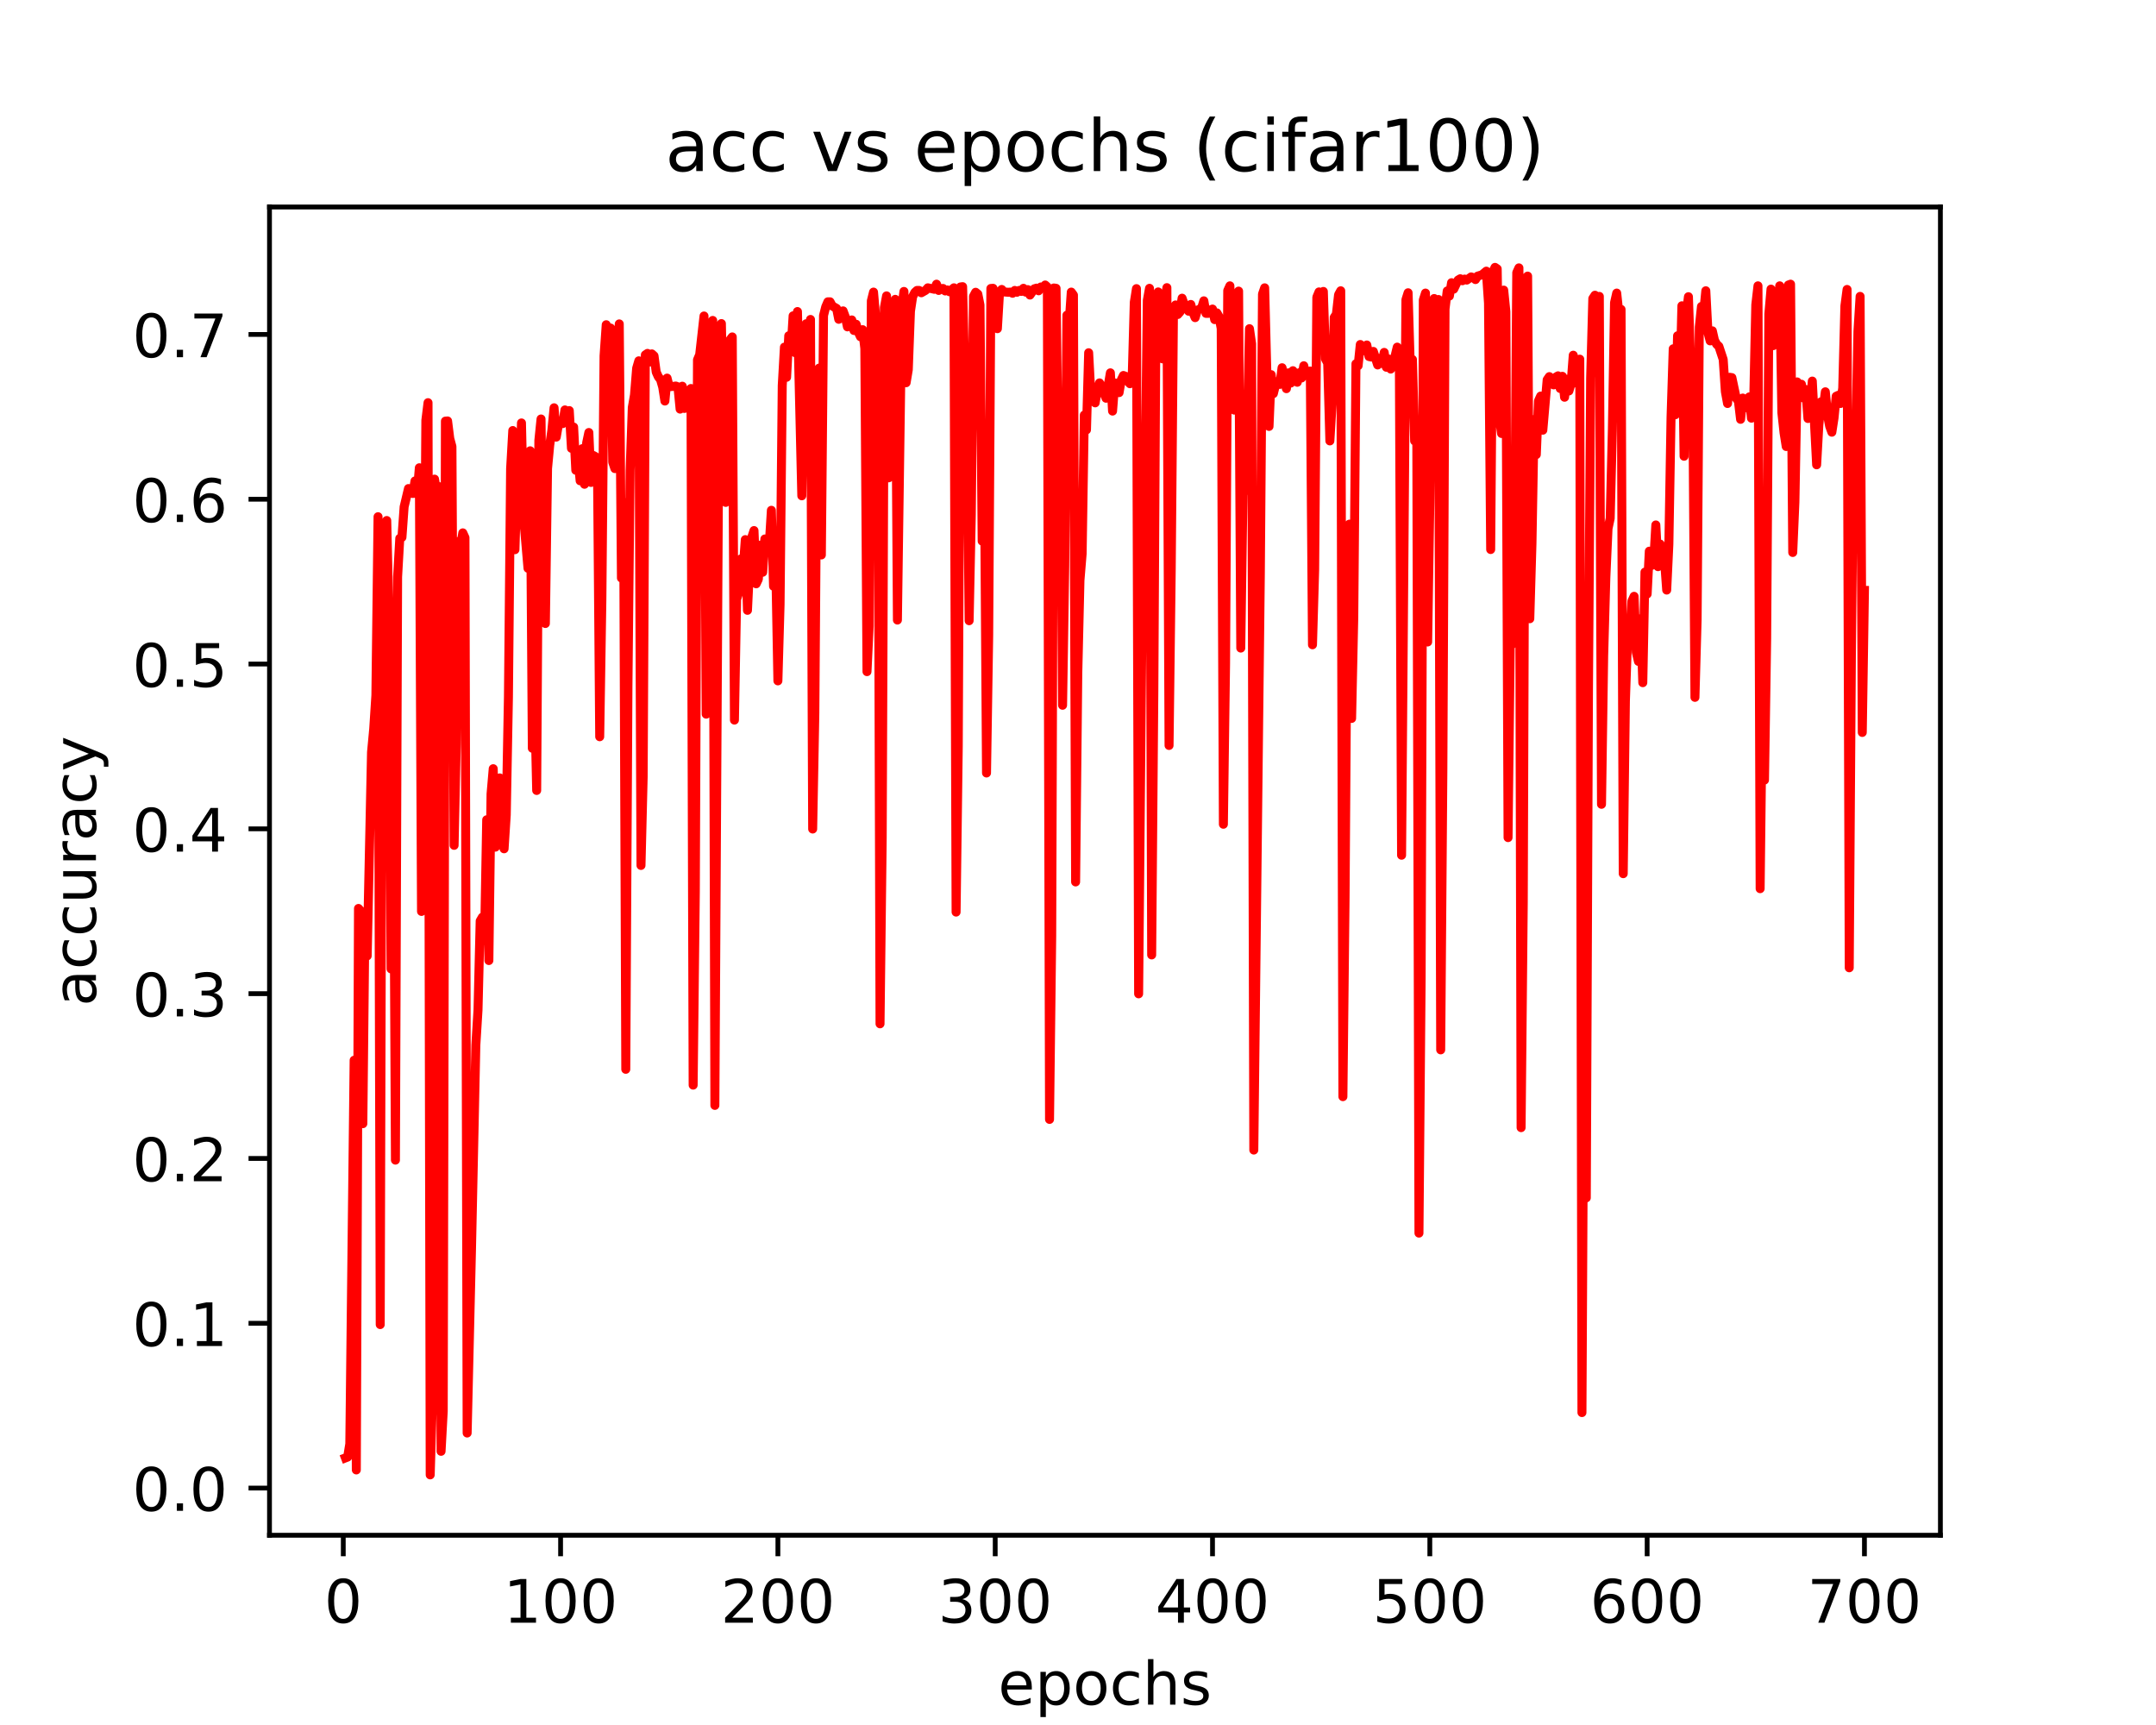 <?xml version="1.0" encoding="utf-8" standalone="no"?>
<!DOCTYPE svg PUBLIC "-//W3C//DTD SVG 1.1//EN"
  "http://www.w3.org/Graphics/SVG/1.1/DTD/svg11.dtd">
<!-- Created with matplotlib (https://matplotlib.org/) -->
<svg height="288pt" version="1.1" viewBox="0 0 360 288" width="360pt" xmlns="http://www.w3.org/2000/svg" xmlns:xlink="http://www.w3.org/1999/xlink">
 <defs>
  <style type="text/css">*{stroke-linecap:butt;stroke-linejoin:round;}</style>
 </defs>
 <g id="figure_1">
  <g id="patch_1">
   <path d="M 0 288 
L 360 288 
L 360 0 
L 0 0 
z
" style="fill:#ffffff;"/>
  </g>
  <g id="axes_1">
   <g id="patch_2">
    <path d="M 45 256.32 
L 324 256.32 
L 324 34.56 
L 45 34.56 
z
" style="fill:#ffffff;"/>
   </g>
   <g id="matplotlib.axis_1">
    <g id="xtick_1">
     <g id="line2d_1">
      <defs>
       <path d="M 0 0 
L 0 3.5 
" id="md4641dc59d" style="stroke:#000000;stroke-width:0.8;"/>
      </defs>
      <g>
       <use style="stroke:#000000;stroke-width:0.8;" x="57.319" xlink:href="#md4641dc59d" y="256.32"/>
      </g>
     </g>
     <g id="text_1">
      <!-- 0 -->
      <g transform="translate(54.138 270.918)scale(0.1 -0.1)">
       <defs>
        <path d="M 31.781 66.406 
Q 24.172 66.406 20.328 58.906 
Q 16.5 51.422 16.5 36.375 
Q 16.5 21.391 20.328 13.891 
Q 24.172 6.391 31.781 6.391 
Q 39.453 6.391 43.281 13.891 
Q 47.125 21.391 47.125 36.375 
Q 47.125 51.422 43.281 58.906 
Q 39.453 66.406 31.781 66.406 
z
M 31.781 74.219 
Q 44.047 74.219 50.516 64.516 
Q 56.984 54.828 56.984 36.375 
Q 56.984 17.969 50.516 8.266 
Q 44.047 -1.422 31.781 -1.422 
Q 19.531 -1.422 13.062 8.266 
Q 6.594 17.969 6.594 36.375 
Q 6.594 54.828 13.062 64.516 
Q 19.531 74.219 31.781 74.219 
z
" id="DejaVuSans-48"/>
       </defs>
       <use xlink:href="#DejaVuSans-48"/>
      </g>
     </g>
    </g>
    <g id="xtick_2">
     <g id="line2d_2">
      <g>
       <use style="stroke:#000000;stroke-width:0.8;" x="93.605" xlink:href="#md4641dc59d" y="256.32"/>
      </g>
     </g>
     <g id="text_2">
      <!-- 100 -->
      <g transform="translate(84.061 270.918)scale(0.1 -0.1)">
       <defs>
        <path d="M 12.406 8.297 
L 28.516 8.297 
L 28.516 63.922 
L 10.984 60.406 
L 10.984 69.391 
L 28.422 72.906 
L 38.281 72.906 
L 38.281 8.297 
L 54.391 8.297 
L 54.391 0 
L 12.406 0 
z
" id="DejaVuSans-49"/>
       </defs>
       <use xlink:href="#DejaVuSans-49"/>
       <use x="63.623" xlink:href="#DejaVuSans-48"/>
       <use x="127.246" xlink:href="#DejaVuSans-48"/>
      </g>
     </g>
    </g>
    <g id="xtick_3">
     <g id="line2d_3">
      <g>
       <use style="stroke:#000000;stroke-width:0.8;" x="129.89" xlink:href="#md4641dc59d" y="256.32"/>
      </g>
     </g>
     <g id="text_3">
      <!-- 200 -->
      <g transform="translate(120.346 270.918)scale(0.1 -0.1)">
       <defs>
        <path d="M 19.188 8.297 
L 53.609 8.297 
L 53.609 0 
L 7.328 0 
L 7.328 8.297 
Q 12.938 14.109 22.625 23.891 
Q 32.328 33.688 34.812 36.531 
Q 39.547 41.844 41.422 45.531 
Q 43.312 49.219 43.312 52.781 
Q 43.312 58.594 39.234 62.25 
Q 35.156 65.922 28.609 65.922 
Q 23.969 65.922 18.812 64.312 
Q 13.672 62.703 7.812 59.422 
L 7.812 69.391 
Q 13.766 71.781 18.938 73 
Q 24.125 74.219 28.422 74.219 
Q 39.75 74.219 46.484 68.547 
Q 53.219 62.891 53.219 53.422 
Q 53.219 48.922 51.531 44.891 
Q 49.859 40.875 45.406 35.406 
Q 44.188 33.984 37.641 27.219 
Q 31.109 20.453 19.188 8.297 
z
" id="DejaVuSans-50"/>
       </defs>
       <use xlink:href="#DejaVuSans-50"/>
       <use x="63.623" xlink:href="#DejaVuSans-48"/>
       <use x="127.246" xlink:href="#DejaVuSans-48"/>
      </g>
     </g>
    </g>
    <g id="xtick_4">
     <g id="line2d_4">
      <g>
       <use style="stroke:#000000;stroke-width:0.8;" x="166.176" xlink:href="#md4641dc59d" y="256.32"/>
      </g>
     </g>
     <g id="text_4">
      <!-- 300 -->
      <g transform="translate(156.632 270.918)scale(0.1 -0.1)">
       <defs>
        <path d="M 40.578 39.312 
Q 47.656 37.797 51.625 33 
Q 55.609 28.219 55.609 21.188 
Q 55.609 10.406 48.188 4.484 
Q 40.766 -1.422 27.094 -1.422 
Q 22.516 -1.422 17.656 -0.516 
Q 12.797 0.391 7.625 2.203 
L 7.625 11.719 
Q 11.719 9.328 16.594 8.109 
Q 21.484 6.891 26.812 6.891 
Q 36.078 6.891 40.938 10.547 
Q 45.797 14.203 45.797 21.188 
Q 45.797 27.641 41.281 31.266 
Q 36.766 34.906 28.719 34.906 
L 20.219 34.906 
L 20.219 43.016 
L 29.109 43.016 
Q 36.375 43.016 40.234 45.922 
Q 44.094 48.828 44.094 54.297 
Q 44.094 59.906 40.109 62.906 
Q 36.141 65.922 28.719 65.922 
Q 24.656 65.922 20.016 65.031 
Q 15.375 64.156 9.812 62.312 
L 9.812 71.094 
Q 15.438 72.656 20.344 73.438 
Q 25.25 74.219 29.594 74.219 
Q 40.828 74.219 47.359 69.109 
Q 53.906 64.016 53.906 55.328 
Q 53.906 49.266 50.438 45.094 
Q 46.969 40.922 40.578 39.312 
z
" id="DejaVuSans-51"/>
       </defs>
       <use xlink:href="#DejaVuSans-51"/>
       <use x="63.623" xlink:href="#DejaVuSans-48"/>
       <use x="127.246" xlink:href="#DejaVuSans-48"/>
      </g>
     </g>
    </g>
    <g id="xtick_5">
     <g id="line2d_5">
      <g>
       <use style="stroke:#000000;stroke-width:0.8;" x="202.461" xlink:href="#md4641dc59d" y="256.32"/>
      </g>
     </g>
     <g id="text_5">
      <!-- 400 -->
      <g transform="translate(192.918 270.918)scale(0.1 -0.1)">
       <defs>
        <path d="M 37.797 64.312 
L 12.891 25.391 
L 37.797 25.391 
z
M 35.203 72.906 
L 47.609 72.906 
L 47.609 25.391 
L 58.016 25.391 
L 58.016 17.188 
L 47.609 17.188 
L 47.609 0 
L 37.797 0 
L 37.797 17.188 
L 4.891 17.188 
L 4.891 26.703 
z
" id="DejaVuSans-52"/>
       </defs>
       <use xlink:href="#DejaVuSans-52"/>
       <use x="63.623" xlink:href="#DejaVuSans-48"/>
       <use x="127.246" xlink:href="#DejaVuSans-48"/>
      </g>
     </g>
    </g>
    <g id="xtick_6">
     <g id="line2d_6">
      <g>
       <use style="stroke:#000000;stroke-width:0.8;" x="238.747" xlink:href="#md4641dc59d" y="256.32"/>
      </g>
     </g>
     <g id="text_6">
      <!-- 500 -->
      <g transform="translate(229.203 270.918)scale(0.1 -0.1)">
       <defs>
        <path d="M 10.797 72.906 
L 49.516 72.906 
L 49.516 64.594 
L 19.828 64.594 
L 19.828 46.734 
Q 21.969 47.469 24.109 47.828 
Q 26.266 48.188 28.422 48.188 
Q 40.625 48.188 47.75 41.5 
Q 54.891 34.812 54.891 23.391 
Q 54.891 11.625 47.562 5.094 
Q 40.234 -1.422 26.906 -1.422 
Q 22.312 -1.422 17.547 -0.641 
Q 12.797 0.141 7.719 1.703 
L 7.719 11.625 
Q 12.109 9.234 16.797 8.062 
Q 21.484 6.891 26.703 6.891 
Q 35.156 6.891 40.078 11.328 
Q 45.016 15.766 45.016 23.391 
Q 45.016 31 40.078 35.438 
Q 35.156 39.891 26.703 39.891 
Q 22.75 39.891 18.812 39.016 
Q 14.891 38.141 10.797 36.281 
z
" id="DejaVuSans-53"/>
       </defs>
       <use xlink:href="#DejaVuSans-53"/>
       <use x="63.623" xlink:href="#DejaVuSans-48"/>
       <use x="127.246" xlink:href="#DejaVuSans-48"/>
      </g>
     </g>
    </g>
    <g id="xtick_7">
     <g id="line2d_7">
      <g>
       <use style="stroke:#000000;stroke-width:0.8;" x="275.033" xlink:href="#md4641dc59d" y="256.32"/>
      </g>
     </g>
     <g id="text_7">
      <!-- 600 -->
      <g transform="translate(265.489 270.918)scale(0.1 -0.1)">
       <defs>
        <path d="M 33.016 40.375 
Q 26.375 40.375 22.484 35.828 
Q 18.609 31.297 18.609 23.391 
Q 18.609 15.531 22.484 10.953 
Q 26.375 6.391 33.016 6.391 
Q 39.656 6.391 43.531 10.953 
Q 47.406 15.531 47.406 23.391 
Q 47.406 31.297 43.531 35.828 
Q 39.656 40.375 33.016 40.375 
z
M 52.594 71.297 
L 52.594 62.312 
Q 48.875 64.062 45.094 64.984 
Q 41.312 65.922 37.594 65.922 
Q 27.828 65.922 22.672 59.328 
Q 17.531 52.734 16.797 39.406 
Q 19.672 43.656 24.016 45.922 
Q 28.375 48.188 33.594 48.188 
Q 44.578 48.188 50.953 41.516 
Q 57.328 34.859 57.328 23.391 
Q 57.328 12.156 50.688 5.359 
Q 44.047 -1.422 33.016 -1.422 
Q 20.359 -1.422 13.672 8.266 
Q 6.984 17.969 6.984 36.375 
Q 6.984 53.656 15.188 63.938 
Q 23.391 74.219 37.203 74.219 
Q 40.922 74.219 44.703 73.484 
Q 48.484 72.75 52.594 71.297 
z
" id="DejaVuSans-54"/>
       </defs>
       <use xlink:href="#DejaVuSans-54"/>
       <use x="63.623" xlink:href="#DejaVuSans-48"/>
       <use x="127.246" xlink:href="#DejaVuSans-48"/>
      </g>
     </g>
    </g>
    <g id="xtick_8">
     <g id="line2d_8">
      <g>
       <use style="stroke:#000000;stroke-width:0.8;" x="311.318" xlink:href="#md4641dc59d" y="256.32"/>
      </g>
     </g>
     <g id="text_8">
      <!-- 700 -->
      <g transform="translate(301.774 270.918)scale(0.1 -0.1)">
       <defs>
        <path d="M 8.203 72.906 
L 55.078 72.906 
L 55.078 68.703 
L 28.609 0 
L 18.312 0 
L 43.219 64.594 
L 8.203 64.594 
z
" id="DejaVuSans-55"/>
       </defs>
       <use xlink:href="#DejaVuSans-55"/>
       <use x="63.623" xlink:href="#DejaVuSans-48"/>
       <use x="127.246" xlink:href="#DejaVuSans-48"/>
      </g>
     </g>
    </g>
    <g id="text_9">
     <!-- epochs -->
     <g transform="translate(166.667 284.597)scale(0.1 -0.1)">
      <defs>
       <path d="M 56.203 29.594 
L 56.203 25.203 
L 14.891 25.203 
Q 15.484 15.922 20.484 11.062 
Q 25.484 6.203 34.422 6.203 
Q 39.594 6.203 44.453 7.469 
Q 49.312 8.734 54.109 11.281 
L 54.109 2.781 
Q 49.266 0.734 44.188 -0.344 
Q 39.109 -1.422 33.891 -1.422 
Q 20.797 -1.422 13.156 6.188 
Q 5.516 13.812 5.516 26.812 
Q 5.516 40.234 12.766 48.109 
Q 20.016 56 32.328 56 
Q 43.359 56 49.781 48.891 
Q 56.203 41.797 56.203 29.594 
z
M 47.219 32.234 
Q 47.125 39.594 43.094 43.984 
Q 39.062 48.391 32.422 48.391 
Q 24.906 48.391 20.391 44.141 
Q 15.875 39.891 15.188 32.172 
z
" id="DejaVuSans-101"/>
       <path d="M 18.109 8.203 
L 18.109 -20.797 
L 9.078 -20.797 
L 9.078 54.688 
L 18.109 54.688 
L 18.109 46.391 
Q 20.953 51.266 25.266 53.625 
Q 29.594 56 35.594 56 
Q 45.562 56 51.781 48.094 
Q 58.016 40.188 58.016 27.297 
Q 58.016 14.406 51.781 6.484 
Q 45.562 -1.422 35.594 -1.422 
Q 29.594 -1.422 25.266 0.953 
Q 20.953 3.328 18.109 8.203 
z
M 48.688 27.297 
Q 48.688 37.203 44.609 42.844 
Q 40.531 48.484 33.406 48.484 
Q 26.266 48.484 22.188 42.844 
Q 18.109 37.203 18.109 27.297 
Q 18.109 17.391 22.188 11.75 
Q 26.266 6.109 33.406 6.109 
Q 40.531 6.109 44.609 11.75 
Q 48.688 17.391 48.688 27.297 
z
" id="DejaVuSans-112"/>
       <path d="M 30.609 48.391 
Q 23.391 48.391 19.188 42.75 
Q 14.984 37.109 14.984 27.297 
Q 14.984 17.484 19.156 11.844 
Q 23.344 6.203 30.609 6.203 
Q 37.797 6.203 41.984 11.859 
Q 46.188 17.531 46.188 27.297 
Q 46.188 37.016 41.984 42.703 
Q 37.797 48.391 30.609 48.391 
z
M 30.609 56 
Q 42.328 56 49.016 48.375 
Q 55.719 40.766 55.719 27.297 
Q 55.719 13.875 49.016 6.219 
Q 42.328 -1.422 30.609 -1.422 
Q 18.844 -1.422 12.172 6.219 
Q 5.516 13.875 5.516 27.297 
Q 5.516 40.766 12.172 48.375 
Q 18.844 56 30.609 56 
z
" id="DejaVuSans-111"/>
       <path d="M 48.781 52.594 
L 48.781 44.188 
Q 44.969 46.297 41.141 47.344 
Q 37.312 48.391 33.406 48.391 
Q 24.656 48.391 19.812 42.844 
Q 14.984 37.312 14.984 27.297 
Q 14.984 17.281 19.812 11.734 
Q 24.656 6.203 33.406 6.203 
Q 37.312 6.203 41.141 7.25 
Q 44.969 8.297 48.781 10.406 
L 48.781 2.094 
Q 45.016 0.344 40.984 -0.531 
Q 36.969 -1.422 32.422 -1.422 
Q 20.062 -1.422 12.781 6.344 
Q 5.516 14.109 5.516 27.297 
Q 5.516 40.672 12.859 48.328 
Q 20.219 56 33.016 56 
Q 37.156 56 41.109 55.141 
Q 45.062 54.297 48.781 52.594 
z
" id="DejaVuSans-99"/>
       <path d="M 54.891 33.016 
L 54.891 0 
L 45.906 0 
L 45.906 32.719 
Q 45.906 40.484 42.875 44.328 
Q 39.844 48.188 33.797 48.188 
Q 26.516 48.188 22.312 43.547 
Q 18.109 38.922 18.109 30.906 
L 18.109 0 
L 9.078 0 
L 9.078 75.984 
L 18.109 75.984 
L 18.109 46.188 
Q 21.344 51.125 25.703 53.562 
Q 30.078 56 35.797 56 
Q 45.219 56 50.047 50.172 
Q 54.891 44.344 54.891 33.016 
z
" id="DejaVuSans-104"/>
       <path d="M 44.281 53.078 
L 44.281 44.578 
Q 40.484 46.531 36.375 47.5 
Q 32.281 48.484 27.875 48.484 
Q 21.188 48.484 17.844 46.438 
Q 14.5 44.391 14.5 40.281 
Q 14.5 37.156 16.891 35.375 
Q 19.281 33.594 26.516 31.984 
L 29.594 31.297 
Q 39.156 29.25 43.188 25.516 
Q 47.219 21.781 47.219 15.094 
Q 47.219 7.469 41.188 3.016 
Q 35.156 -1.422 24.609 -1.422 
Q 20.219 -1.422 15.453 -0.562 
Q 10.688 0.297 5.422 2 
L 5.422 11.281 
Q 10.406 8.688 15.234 7.391 
Q 20.062 6.109 24.812 6.109 
Q 31.156 6.109 34.562 8.281 
Q 37.984 10.453 37.984 14.406 
Q 37.984 18.062 35.516 20.016 
Q 33.062 21.969 24.703 23.781 
L 21.578 24.516 
Q 13.234 26.266 9.516 29.906 
Q 5.812 33.547 5.812 39.891 
Q 5.812 47.609 11.281 51.797 
Q 16.75 56 26.812 56 
Q 31.781 56 36.172 55.266 
Q 40.578 54.547 44.281 53.078 
z
" id="DejaVuSans-115"/>
      </defs>
      <use xlink:href="#DejaVuSans-101"/>
      <use x="61.523" xlink:href="#DejaVuSans-112"/>
      <use x="125" xlink:href="#DejaVuSans-111"/>
      <use x="186.182" xlink:href="#DejaVuSans-99"/>
      <use x="241.162" xlink:href="#DejaVuSans-104"/>
      <use x="304.541" xlink:href="#DejaVuSans-115"/>
     </g>
    </g>
   </g>
   <g id="matplotlib.axis_2">
    <g id="ytick_1">
     <g id="line2d_9">
      <defs>
       <path d="M 0 0 
L -3.5 0 
" id="m5b1f17829c" style="stroke:#000000;stroke-width:0.8;"/>
      </defs>
      <g>
       <use style="stroke:#000000;stroke-width:0.8;" x="45" xlink:href="#m5b1f17829c" y="248.441"/>
      </g>
     </g>
     <g id="text_10">
      <!-- 0.0 -->
      <g transform="translate(22.097 252.24)scale(0.1 -0.1)">
       <defs>
        <path d="M 10.688 12.406 
L 21 12.406 
L 21 0 
L 10.688 0 
z
" id="DejaVuSans-46"/>
       </defs>
       <use xlink:href="#DejaVuSans-48"/>
       <use x="63.623" xlink:href="#DejaVuSans-46"/>
       <use x="95.41" xlink:href="#DejaVuSans-48"/>
      </g>
     </g>
    </g>
    <g id="ytick_2">
     <g id="line2d_10">
      <g>
       <use style="stroke:#000000;stroke-width:0.8;" x="45" xlink:href="#m5b1f17829c" y="220.927"/>
      </g>
     </g>
     <g id="text_11">
      <!-- 0.1 -->
      <g transform="translate(22.097 224.726)scale(0.1 -0.1)">
       <use xlink:href="#DejaVuSans-48"/>
       <use x="63.623" xlink:href="#DejaVuSans-46"/>
       <use x="95.41" xlink:href="#DejaVuSans-49"/>
      </g>
     </g>
    </g>
    <g id="ytick_3">
     <g id="line2d_11">
      <g>
       <use style="stroke:#000000;stroke-width:0.8;" x="45" xlink:href="#m5b1f17829c" y="193.412"/>
      </g>
     </g>
     <g id="text_12">
      <!-- 0.2 -->
      <g transform="translate(22.097 197.211)scale(0.1 -0.1)">
       <use xlink:href="#DejaVuSans-48"/>
       <use x="63.623" xlink:href="#DejaVuSans-46"/>
       <use x="95.41" xlink:href="#DejaVuSans-50"/>
      </g>
     </g>
    </g>
    <g id="ytick_4">
     <g id="line2d_12">
      <g>
       <use style="stroke:#000000;stroke-width:0.8;" x="45" xlink:href="#m5b1f17829c" y="165.897"/>
      </g>
     </g>
     <g id="text_13">
      <!-- 0.3 -->
      <g transform="translate(22.097 169.696)scale(0.1 -0.1)">
       <use xlink:href="#DejaVuSans-48"/>
       <use x="63.623" xlink:href="#DejaVuSans-46"/>
       <use x="95.41" xlink:href="#DejaVuSans-51"/>
      </g>
     </g>
    </g>
    <g id="ytick_5">
     <g id="line2d_13">
      <g>
       <use style="stroke:#000000;stroke-width:0.8;" x="45" xlink:href="#m5b1f17829c" y="138.382"/>
      </g>
     </g>
     <g id="text_14">
      <!-- 0.4 -->
      <g transform="translate(22.097 142.182)scale(0.1 -0.1)">
       <use xlink:href="#DejaVuSans-48"/>
       <use x="63.623" xlink:href="#DejaVuSans-46"/>
       <use x="95.41" xlink:href="#DejaVuSans-52"/>
      </g>
     </g>
    </g>
    <g id="ytick_6">
     <g id="line2d_14">
      <g>
       <use style="stroke:#000000;stroke-width:0.8;" x="45" xlink:href="#m5b1f17829c" y="110.868"/>
      </g>
     </g>
     <g id="text_15">
      <!-- 0.5 -->
      <g transform="translate(22.097 114.667)scale(0.1 -0.1)">
       <use xlink:href="#DejaVuSans-48"/>
       <use x="63.623" xlink:href="#DejaVuSans-46"/>
       <use x="95.41" xlink:href="#DejaVuSans-53"/>
      </g>
     </g>
    </g>
    <g id="ytick_7">
     <g id="line2d_15">
      <g>
       <use style="stroke:#000000;stroke-width:0.8;" x="45" xlink:href="#m5b1f17829c" y="83.353"/>
      </g>
     </g>
     <g id="text_16">
      <!-- 0.6 -->
      <g transform="translate(22.097 87.152)scale(0.1 -0.1)">
       <use xlink:href="#DejaVuSans-48"/>
       <use x="63.623" xlink:href="#DejaVuSans-46"/>
       <use x="95.41" xlink:href="#DejaVuSans-54"/>
      </g>
     </g>
    </g>
    <g id="ytick_8">
     <g id="line2d_16">
      <g>
       <use style="stroke:#000000;stroke-width:0.8;" x="45" xlink:href="#m5b1f17829c" y="55.838"/>
      </g>
     </g>
     <g id="text_17">
      <!-- 0.7 -->
      <g transform="translate(22.097 59.638)scale(0.1 -0.1)">
       <use xlink:href="#DejaVuSans-48"/>
       <use x="63.623" xlink:href="#DejaVuSans-46"/>
       <use x="95.41" xlink:href="#DejaVuSans-55"/>
      </g>
     </g>
    </g>
    <g id="text_18">
     <!-- accuracy -->
     <g transform="translate(16.017 167.999)rotate(-90)scale(0.1 -0.1)">
      <defs>
       <path d="M 34.281 27.484 
Q 23.391 27.484 19.188 25 
Q 14.984 22.516 14.984 16.5 
Q 14.984 11.719 18.141 8.906 
Q 21.297 6.109 26.703 6.109 
Q 34.188 6.109 38.703 11.406 
Q 43.219 16.703 43.219 25.484 
L 43.219 27.484 
z
M 52.203 31.203 
L 52.203 0 
L 43.219 0 
L 43.219 8.297 
Q 40.141 3.328 35.547 0.953 
Q 30.953 -1.422 24.312 -1.422 
Q 15.922 -1.422 10.953 3.297 
Q 6 8.016 6 15.922 
Q 6 25.141 12.172 29.828 
Q 18.359 34.516 30.609 34.516 
L 43.219 34.516 
L 43.219 35.406 
Q 43.219 41.609 39.141 45 
Q 35.062 48.391 27.688 48.391 
Q 23 48.391 18.547 47.266 
Q 14.109 46.141 10.016 43.891 
L 10.016 52.203 
Q 14.938 54.109 19.578 55.047 
Q 24.219 56 28.609 56 
Q 40.484 56 46.344 49.844 
Q 52.203 43.703 52.203 31.203 
z
" id="DejaVuSans-97"/>
       <path d="M 8.5 21.578 
L 8.5 54.688 
L 17.484 54.688 
L 17.484 21.922 
Q 17.484 14.156 20.5 10.266 
Q 23.531 6.391 29.594 6.391 
Q 36.859 6.391 41.078 11.031 
Q 45.312 15.672 45.312 23.688 
L 45.312 54.688 
L 54.297 54.688 
L 54.297 0 
L 45.312 0 
L 45.312 8.406 
Q 42.047 3.422 37.719 1 
Q 33.406 -1.422 27.688 -1.422 
Q 18.266 -1.422 13.375 4.438 
Q 8.5 10.297 8.5 21.578 
z
M 31.109 56 
z
" id="DejaVuSans-117"/>
       <path d="M 41.109 46.297 
Q 39.594 47.172 37.812 47.578 
Q 36.031 48 33.891 48 
Q 26.266 48 22.188 43.047 
Q 18.109 38.094 18.109 28.812 
L 18.109 0 
L 9.078 0 
L 9.078 54.688 
L 18.109 54.688 
L 18.109 46.188 
Q 20.953 51.172 25.484 53.578 
Q 30.031 56 36.531 56 
Q 37.453 56 38.578 55.875 
Q 39.703 55.766 41.062 55.516 
z
" id="DejaVuSans-114"/>
       <path d="M 32.172 -5.078 
Q 28.375 -14.844 24.75 -17.812 
Q 21.141 -20.797 15.094 -20.797 
L 7.906 -20.797 
L 7.906 -13.281 
L 13.188 -13.281 
Q 16.891 -13.281 18.938 -11.516 
Q 21 -9.766 23.484 -3.219 
L 25.094 0.875 
L 2.984 54.688 
L 12.5 54.688 
L 29.594 11.922 
L 46.688 54.688 
L 56.203 54.688 
z
" id="DejaVuSans-121"/>
      </defs>
      <use xlink:href="#DejaVuSans-97"/>
      <use x="61.279" xlink:href="#DejaVuSans-99"/>
      <use x="116.26" xlink:href="#DejaVuSans-99"/>
      <use x="171.24" xlink:href="#DejaVuSans-117"/>
      <use x="234.619" xlink:href="#DejaVuSans-114"/>
      <use x="275.732" xlink:href="#DejaVuSans-97"/>
      <use x="337.012" xlink:href="#DejaVuSans-99"/>
      <use x="391.992" xlink:href="#DejaVuSans-121"/>
     </g>
    </g>
   </g>
   <g id="line2d_17">
    <path clip-path="url(#p5cefbc6745)" d="M 57.682 243.406 
L 58.045 243.268 
L 58.408 241.067 
L 59.133 177.013 
L 59.496 245.415 
L 59.859 151.672 
L 60.222 152.085 
L 60.585 187.606 
L 60.948 152.718 
L 61.31 159.596 
L 62.036 125.588 
L 62.399 121.709 
L 62.762 116.096 
L 63.125 86.27 
L 63.488 221.147 
L 63.85 92.791 
L 64.213 134.861 
L 64.576 86.903 
L 64.939 102.503 
L 65.302 161.77 
L 65.665 121.984 
L 66.028 193.687 
L 66.39 96.313 
L 66.753 89.874 
L 67.116 89.709 
L 67.479 84.619 
L 68.205 81.565 
L 68.567 82.28 
L 68.93 82.39 
L 69.293 80.299 
L 69.656 82.5 
L 70.019 78.098 
L 70.382 152.167 
L 70.745 120.003 
L 71.107 70.174 
L 71.47 67.23 
L 71.833 246.24 
L 72.196 233.941 
L 72.559 79.996 
L 72.922 82.253 
L 73.285 81.235 
L 73.647 242.305 
L 74.01 235.619 
L 74.373 70.311 
L 74.736 70.284 
L 75.099 73.2 
L 75.462 74.548 
L 75.825 141.134 
L 76.187 124.267 
L 76.55 90.397 
L 76.913 91.112 
L 77.276 88.966 
L 77.639 89.764 
L 78.002 239.251 
L 78.727 208.572 
L 79.453 174.509 
L 79.816 168.621 
L 80.179 153.763 
L 80.542 153.13 
L 80.905 157.037 
L 81.267 136.869 
L 81.63 160.367 
L 81.993 132.549 
L 82.356 128.34 
L 82.719 141.437 
L 83.082 134.585 
L 83.445 129.88 
L 83.807 140.253 
L 84.17 141.712 
L 84.533 136.044 
L 84.896 116.371 
L 85.259 78.235 
L 85.622 71.88 
L 85.985 91.773 
L 86.347 79.584 
L 86.71 82.39 
L 87.073 70.614 
L 87.436 86.462 
L 88.162 94.882 
L 88.525 75.264 
L 88.887 124.928 
L 89.25 115.848 
L 89.613 131.972 
L 89.976 73.53 
L 90.339 69.953 
L 90.702 100.357 
L 91.065 104.099 
L 91.427 78.208 
L 91.79 74.328 
L 92.153 71.797 
L 92.516 68.082 
L 92.879 72.98 
L 93.242 70.889 
L 93.605 70.394 
L 93.967 70.724 
L 94.33 68.44 
L 94.693 69.156 
L 95.056 68.55 
L 95.419 74.851 
L 95.782 71.302 
L 96.145 78.511 
L 96.507 76.474 
L 96.87 80.272 
L 97.233 74.906 
L 97.596 80.849 
L 97.959 73.916 
L 98.322 72.21 
L 98.685 80.547 
L 99.047 76.034 
L 99.41 76.227 
L 99.773 78.731 
L 100.136 123.002 
L 100.499 100 
L 100.862 59.415 
L 101.225 54.215 
L 101.587 57.572 
L 101.95 54.765 
L 102.313 77.162 
L 102.676 78.235 
L 103.039 60.764 
L 103.402 54.078 
L 103.765 96.505 
L 104.127 83.848 
L 104.49 178.526 
L 104.853 114.472 
L 105.216 78.483 
L 105.579 68.027 
L 105.942 65.936 
L 106.305 61.479 
L 106.667 60.241 
L 107.03 144.491 
L 107.393 129.715 
L 107.756 59.25 
L 108.119 59.003 
L 108.482 60.433 
L 108.845 59.085 
L 109.207 59.415 
L 109.57 62.112 
L 109.933 62.91 
L 110.296 63.377 
L 110.659 64.643 
L 111.022 66.954 
L 111.385 63.13 
L 111.747 64.561 
L 112.473 64.506 
L 112.836 64.451 
L 113.199 64.588 
L 113.562 68.303 
L 113.925 64.478 
L 114.287 68.193 
L 114.65 65.193 
L 115.013 65.909 
L 115.376 64.863 
L 115.739 181.168 
L 116.102 148.811 
L 116.464 60.076 
L 116.827 59.223 
L 117.553 52.757 
L 117.916 119.232 
L 118.642 56.499 
L 119.004 53.5 
L 119.367 184.552 
L 120.093 58.095 
L 120.456 54.023 
L 120.819 73.063 
L 121.182 83.876 
L 121.544 77.465 
L 121.907 56.719 
L 122.27 56.251 
L 122.633 120.223 
L 122.996 100.055 
L 123.359 98.954 
L 123.722 93.313 
L 124.084 95.102 
L 124.447 90.094 
L 124.81 101.898 
L 125.173 94.304 
L 125.536 89.682 
L 125.899 88.581 
L 126.262 97.468 
L 126.624 96.698 
L 126.987 91.002 
L 127.35 95.542 
L 127.713 89.984 
L 128.076 90.204 
L 128.439 91.057 
L 128.802 85.197 
L 129.164 97.881 
L 129.527 94.111 
L 129.89 113.674 
L 130.253 100.908 
L 130.616 64.368 
L 130.979 57.957 
L 131.342 62.992 
L 131.704 56.059 
L 132.067 58.645 
L 132.43 52.729 
L 132.793 58.893 
L 133.156 52.014 
L 133.882 82.775 
L 134.244 63.24 
L 134.607 54.05 
L 134.97 60.929 
L 135.333 53.335 
L 135.696 138.41 
L 136.059 119.012 
L 136.422 69.486 
L 136.784 61.451 
L 137.147 92.653 
L 137.51 52.674 
L 137.873 51.244 
L 138.236 50.391 
L 138.599 50.391 
L 138.962 51.078 
L 139.687 51.491 
L 140.05 53.307 
L 140.413 52.014 
L 140.776 51.904 
L 141.139 52.894 
L 141.502 54.573 
L 141.864 53.692 
L 142.227 53.417 
L 142.59 55.178 
L 142.953 54.133 
L 143.316 55.453 
L 143.679 56.224 
L 144.042 55.041 
L 144.404 58.177 
L 144.767 112.133 
L 145.13 104.539 
L 145.493 50.225 
L 145.856 48.767 
L 146.219 52.922 
L 146.582 54.023 
L 146.944 170.932 
L 147.307 139.868 
L 147.67 51.354 
L 148.033 49.4 
L 148.396 79.776 
L 148.759 71.99 
L 149.122 51.161 
L 149.484 49.978 
L 149.847 103.521 
L 150.573 51.354 
L 150.936 48.657 
L 151.299 63.9 
L 151.662 61.727 
L 152.024 51.959 
L 152.387 49.538 
L 152.75 48.822 
L 153.113 48.492 
L 153.476 48.492 
L 153.839 48.877 
L 154.564 48.465 
L 154.927 48.052 
L 156.016 48.299 
L 156.379 47.446 
L 156.742 48.492 
L 157.104 48.189 
L 157.467 48.162 
L 157.83 48.575 
L 158.193 48.41 
L 158.556 48.712 
L 159.282 48.052 
L 159.644 152.277 
L 160.007 124.515 
L 160.37 47.914 
L 160.733 47.859 
L 161.096 62.497 
L 161.459 67.505 
L 161.821 103.631 
L 162.184 85.94 
L 162.547 49.483 
L 162.91 48.795 
L 163.273 49.097 
L 163.636 50.913 
L 163.999 90.342 
L 164.361 76.887 
L 164.724 129.055 
L 165.087 106.108 
L 165.45 48.162 
L 165.813 48.134 
L 166.176 49.483 
L 166.539 54.875 
L 166.901 48.767 
L 167.264 48.327 
L 167.627 48.74 
L 168.353 48.795 
L 168.716 48.767 
L 169.079 48.96 
L 169.441 48.492 
L 169.804 48.795 
L 170.167 48.492 
L 170.53 48.657 
L 170.893 48.134 
L 171.256 48.767 
L 171.619 48.354 
L 171.981 49.262 
L 172.707 48.217 
L 173.07 48.107 
L 173.433 48.547 
L 173.796 47.914 
L 174.159 47.969 
L 174.521 47.584 
L 174.884 47.914 
L 175.247 186.891 
L 175.61 156.267 
L 175.973 48.079 
L 176.336 48.134 
L 176.699 77.465 
L 177.061 70.944 
L 177.424 117.746 
L 177.787 94.552 
L 178.15 52.619 
L 178.513 54.05 
L 178.876 48.767 
L 179.239 49.262 
L 179.601 147.242 
L 179.964 112.381 
L 180.327 96.89 
L 180.69 92.46 
L 181.053 69.293 
L 181.416 71.769 
L 181.779 58.893 
L 182.141 65.716 
L 182.504 64.808 
L 182.867 67.257 
L 183.23 65.083 
L 183.593 63.928 
L 183.956 64.533 
L 184.681 66.487 
L 185.407 62.249 
L 185.77 68.633 
L 186.133 63.928 
L 186.496 64.533 
L 186.859 65.551 
L 187.221 63.433 
L 187.584 62.69 
L 187.947 62.827 
L 188.31 63.653 
L 188.673 64.065 
L 189.036 63.488 
L 189.399 50.473 
L 189.761 48.189 
L 190.124 165.925 
L 190.85 84.949 
L 191.213 80.547 
L 191.576 50.143 
L 191.939 48.134 
L 192.301 159.431 
L 192.664 115.215 
L 193.027 50.198 
L 193.39 48.74 
L 193.753 57.434 
L 194.116 59.911 
L 194.479 50.693 
L 194.841 48.024 
L 195.204 124.46 
L 195.567 94.992 
L 195.93 52.922 
L 196.293 50.913 
L 196.656 52.509 
L 197.019 52.096 
L 197.381 49.785 
L 197.744 50.858 
L 198.107 51.546 
L 198.47 51.959 
L 198.833 50.831 
L 199.196 52.179 
L 199.559 53.032 
L 199.921 51.821 
L 200.647 51.409 
L 201.01 50.225 
L 201.373 52.317 
L 201.736 52.317 
L 202.099 51.766 
L 202.461 51.601 
L 202.824 53.362 
L 203.187 52.234 
L 203.55 52.867 
L 203.913 54.848 
L 204.276 137.612 
L 204.639 110.785 
L 205.001 48.52 
L 205.364 47.722 
L 205.727 66.899 
L 206.09 68.468 
L 206.453 49.895 
L 206.816 48.602 
L 207.179 108.199 
L 207.541 82.665 
L 207.904 79.639 
L 208.267 72.512 
L 208.63 54.875 
L 208.993 57.407 
L 209.356 192.009 
L 210.444 95.872 
L 210.807 49.097 
L 211.17 48.052 
L 211.533 62.277 
L 211.896 71.192 
L 212.258 62.552 
L 212.621 65.716 
L 212.984 64.23 
L 213.347 63.68 
L 213.71 64.175 
L 214.073 61.396 
L 214.436 62.827 
L 214.798 64.891 
L 215.161 62.249 
L 215.524 63.955 
L 215.887 61.892 
L 216.25 62.387 
L 216.613 63.818 
L 216.976 62.222 
L 217.338 63.102 
L 217.701 61.066 
L 218.064 62.69 
L 218.427 62.635 
L 218.79 61.947 
L 219.153 107.649 
L 219.516 95.129 
L 219.878 49.62 
L 220.241 48.74 
L 220.604 49.648 
L 220.967 48.657 
L 221.33 59.938 
L 221.693 60.626 
L 222.056 73.613 
L 222.418 67.56 
L 222.781 53.004 
L 223.144 52.454 
L 223.507 49.207 
L 223.87 48.547 
L 224.233 183.094 
L 224.596 149.719 
L 224.958 96.45 
L 225.321 87.508 
L 225.684 119.948 
L 226.047 102.999 
L 226.41 60.736 
L 226.773 61.066 
L 227.136 57.517 
L 227.498 58.59 
L 227.861 58.48 
L 228.224 57.599 
L 228.587 59.525 
L 228.95 59.608 
L 229.313 58.672 
L 230.038 60.929 
L 230.401 59.828 
L 230.764 60.681 
L 231.127 58.838 
L 231.49 61.314 
L 231.853 59.938 
L 232.216 61.617 
L 232.578 60.929 
L 233.304 57.957 
L 233.667 62.002 
L 234.03 142.785 
L 234.756 50.033 
L 235.118 48.877 
L 235.481 61.121 
L 235.844 60.021 
L 236.207 73.613 
L 236.57 72.65 
L 236.933 205.876 
L 237.296 163.228 
L 237.658 50.088 
L 238.021 48.932 
L 238.384 107.181 
L 238.747 83.903 
L 239.11 50.693 
L 239.473 49.84 
L 239.836 52.289 
L 240.198 50.005 
L 240.561 175.28 
L 240.924 128.587 
L 241.287 51.574 
L 241.65 48.575 
L 242.013 49.428 
L 242.376 47.199 
L 242.738 48.272 
L 243.464 46.759 
L 243.827 46.539 
L 244.19 46.869 
L 244.553 46.594 
L 244.916 46.759 
L 245.641 46.236 
L 246.004 46.346 
L 246.367 46.676 
L 246.73 46.098 
L 247.456 45.878 
L 248.181 45.273 
L 248.544 50.611 
L 248.907 91.745 
L 249.27 45.41 
L 249.633 44.64 
L 249.996 44.888 
L 250.358 69.761 
L 250.721 72.375 
L 251.084 48.437 
L 251.447 52.041 
L 251.81 139.841 
L 252.173 107.896 
L 252.536 107.539 
L 252.898 93.011 
L 253.261 45.52 
L 253.624 44.723 
L 253.987 188.267 
L 254.35 150.599 
L 254.713 46.483 
L 255.075 46.098 
L 255.438 103.301 
L 255.801 90.755 
L 256.164 70.036 
L 256.527 75.897 
L 256.89 66.927 
L 257.253 66.129 
L 257.615 71.824 
L 258.341 63.405 
L 258.704 62.882 
L 259.067 63.955 
L 259.43 64.258 
L 259.793 62.965 
L 260.155 62.745 
L 260.518 64.863 
L 260.881 62.827 
L 261.244 66.322 
L 261.607 63.322 
L 261.97 65.276 
L 262.333 64.065 
L 262.695 59.305 
L 263.058 60.736 
L 263.421 64.065 
L 263.784 59.966 
L 264.147 235.839 
L 264.51 165.429 
L 264.873 199.988 
L 265.235 115.27 
L 265.598 63.157 
L 265.961 49.84 
L 266.324 49.29 
L 266.687 50.198 
L 267.05 49.483 
L 267.413 134.283 
L 267.775 109.437 
L 268.138 96.395 
L 268.501 88.251 
L 268.864 86.545 
L 269.227 71.742 
L 269.59 50.528 
L 269.953 48.932 
L 270.315 52.372 
L 270.678 51.656 
L 271.041 145.866 
L 271.404 116.976 
L 271.767 106.438 
L 272.13 107.236 
L 272.493 100.357 
L 272.855 99.559 
L 273.218 108.887 
L 273.581 110.428 
L 273.944 103.301 
L 274.307 113.977 
L 274.67 95.515 
L 275.033 99.174 
L 275.395 92.02 
L 275.758 94.414 
L 276.121 93.864 
L 276.484 87.645 
L 276.847 94.607 
L 277.21 90.837 
L 277.573 93.424 
L 277.935 93.534 
L 278.298 98.514 
L 278.661 90.865 
L 279.024 69.651 
L 279.387 58.232 
L 279.75 69.238 
L 280.113 56.059 
L 280.475 64.836 
L 280.838 51.051 
L 281.201 76.172 
L 281.564 52.427 
L 281.927 49.538 
L 282.29 60.488 
L 282.653 65.166 
L 283.015 116.426 
L 283.378 103.439 
L 283.741 54.6 
L 284.104 51.161 
L 284.467 52.234 
L 284.83 48.547 
L 285.193 55.536 
L 285.555 56.912 
L 285.918 55.233 
L 286.281 56.829 
L 286.644 57.489 
L 287.007 57.82 
L 287.733 60.021 
L 288.095 65.386 
L 288.458 67.367 
L 288.821 62.992 
L 289.184 63.047 
L 289.91 66.487 
L 290.273 66.982 
L 290.635 70.009 
L 290.998 66.459 
L 291.361 67.862 
L 291.724 68.082 
L 292.087 66.267 
L 292.45 69.816 
L 292.813 67.587 
L 293.175 50.886 
L 293.538 47.722 
L 293.901 148.37 
L 294.264 116.921 
L 294.627 130.238 
L 294.99 106.603 
L 295.353 52.427 
L 295.715 48.272 
L 296.078 57.709 
L 296.441 54.82 
L 296.804 56.471 
L 297.167 47.722 
L 297.53 68.908 
L 297.893 72.265 
L 298.255 74.548 
L 298.618 47.584 
L 298.981 47.446 
L 299.344 92.24 
L 299.707 83.821 
L 300.07 63.763 
L 300.433 65.551 
L 300.795 64.148 
L 301.158 66.459 
L 301.521 65.028 
L 301.884 69.871 
L 302.247 68 
L 302.61 63.625 
L 303.335 77.603 
L 303.698 71.027 
L 304.061 67.092 
L 304.424 68.248 
L 304.787 65.414 
L 305.15 69.293 
L 305.512 71.164 
L 305.875 72.155 
L 306.238 69.788 
L 306.601 66.156 
L 306.964 65.991 
L 307.327 67.367 
L 307.69 64.808 
L 308.052 51.078 
L 308.415 48.327 
L 308.778 161.577 
L 309.141 108.749 
L 309.504 72.32 
L 309.867 74.576 
L 310.23 55.343 
L 310.592 49.483 
L 310.955 122.286 
L 311.318 98.569 
L 311.318 98.569 
" style="fill:none;stroke:#ff0000;stroke-linecap:square;stroke-width:1.5;"/>
   </g>
   <g id="patch_3">
    <path d="M 45 256.32 
L 45 34.56 
" style="fill:none;stroke:#000000;stroke-linecap:square;stroke-linejoin:miter;stroke-width:0.8;"/>
   </g>
   <g id="patch_4">
    <path d="M 324 256.32 
L 324 34.56 
" style="fill:none;stroke:#000000;stroke-linecap:square;stroke-linejoin:miter;stroke-width:0.8;"/>
   </g>
   <g id="patch_5">
    <path d="M 45 256.32 
L 324 256.32 
" style="fill:none;stroke:#000000;stroke-linecap:square;stroke-linejoin:miter;stroke-width:0.8;"/>
   </g>
   <g id="patch_6">
    <path d="M 45 34.56 
L 324 34.56 
" style="fill:none;stroke:#000000;stroke-linecap:square;stroke-linejoin:miter;stroke-width:0.8;"/>
   </g>
   <g id="text_19">
    <!-- acc vs epochs (cifar100) -->
    <g transform="translate(111.072 28.56)scale(0.12 -0.12)">
     <defs>
      <path id="DejaVuSans-32"/>
      <path d="M 2.984 54.688 
L 12.5 54.688 
L 29.594 8.797 
L 46.688 54.688 
L 56.203 54.688 
L 35.688 0 
L 23.484 0 
z
" id="DejaVuSans-118"/>
      <path d="M 31 75.875 
Q 24.469 64.656 21.281 53.656 
Q 18.109 42.672 18.109 31.391 
Q 18.109 20.125 21.312 9.062 
Q 24.516 -2 31 -13.188 
L 23.188 -13.188 
Q 15.875 -1.703 12.234 9.375 
Q 8.594 20.453 8.594 31.391 
Q 8.594 42.281 12.203 53.312 
Q 15.828 64.359 23.188 75.875 
z
" id="DejaVuSans-40"/>
      <path d="M 9.422 54.688 
L 18.406 54.688 
L 18.406 0 
L 9.422 0 
z
M 9.422 75.984 
L 18.406 75.984 
L 18.406 64.594 
L 9.422 64.594 
z
" id="DejaVuSans-105"/>
      <path d="M 37.109 75.984 
L 37.109 68.5 
L 28.516 68.5 
Q 23.688 68.5 21.797 66.547 
Q 19.922 64.594 19.922 59.516 
L 19.922 54.688 
L 34.719 54.688 
L 34.719 47.703 
L 19.922 47.703 
L 19.922 0 
L 10.891 0 
L 10.891 47.703 
L 2.297 47.703 
L 2.297 54.688 
L 10.891 54.688 
L 10.891 58.5 
Q 10.891 67.625 15.141 71.797 
Q 19.391 75.984 28.609 75.984 
z
" id="DejaVuSans-102"/>
      <path d="M 8.016 75.875 
L 15.828 75.875 
Q 23.141 64.359 26.781 53.312 
Q 30.422 42.281 30.422 31.391 
Q 30.422 20.453 26.781 9.375 
Q 23.141 -1.703 15.828 -13.188 
L 8.016 -13.188 
Q 14.5 -2 17.703 9.062 
Q 20.906 20.125 20.906 31.391 
Q 20.906 42.672 17.703 53.656 
Q 14.5 64.656 8.016 75.875 
z
" id="DejaVuSans-41"/>
     </defs>
     <use xlink:href="#DejaVuSans-97"/>
     <use x="61.279" xlink:href="#DejaVuSans-99"/>
     <use x="116.26" xlink:href="#DejaVuSans-99"/>
     <use x="171.24" xlink:href="#DejaVuSans-32"/>
     <use x="203.027" xlink:href="#DejaVuSans-118"/>
     <use x="262.207" xlink:href="#DejaVuSans-115"/>
     <use x="314.307" xlink:href="#DejaVuSans-32"/>
     <use x="346.094" xlink:href="#DejaVuSans-101"/>
     <use x="407.617" xlink:href="#DejaVuSans-112"/>
     <use x="471.094" xlink:href="#DejaVuSans-111"/>
     <use x="532.275" xlink:href="#DejaVuSans-99"/>
     <use x="587.256" xlink:href="#DejaVuSans-104"/>
     <use x="650.635" xlink:href="#DejaVuSans-115"/>
     <use x="702.734" xlink:href="#DejaVuSans-32"/>
     <use x="734.521" xlink:href="#DejaVuSans-40"/>
     <use x="773.535" xlink:href="#DejaVuSans-99"/>
     <use x="828.516" xlink:href="#DejaVuSans-105"/>
     <use x="856.299" xlink:href="#DejaVuSans-102"/>
     <use x="891.504" xlink:href="#DejaVuSans-97"/>
     <use x="952.783" xlink:href="#DejaVuSans-114"/>
     <use x="993.896" xlink:href="#DejaVuSans-49"/>
     <use x="1057.52" xlink:href="#DejaVuSans-48"/>
     <use x="1121.143" xlink:href="#DejaVuSans-48"/>
     <use x="1184.766" xlink:href="#DejaVuSans-41"/>
    </g>
   </g>
  </g>
 </g>
 <defs>
  <clipPath id="p5cefbc6745">
   <rect height="221.76" width="279" x="45" y="34.56"/>
  </clipPath>
 </defs>
</svg>
